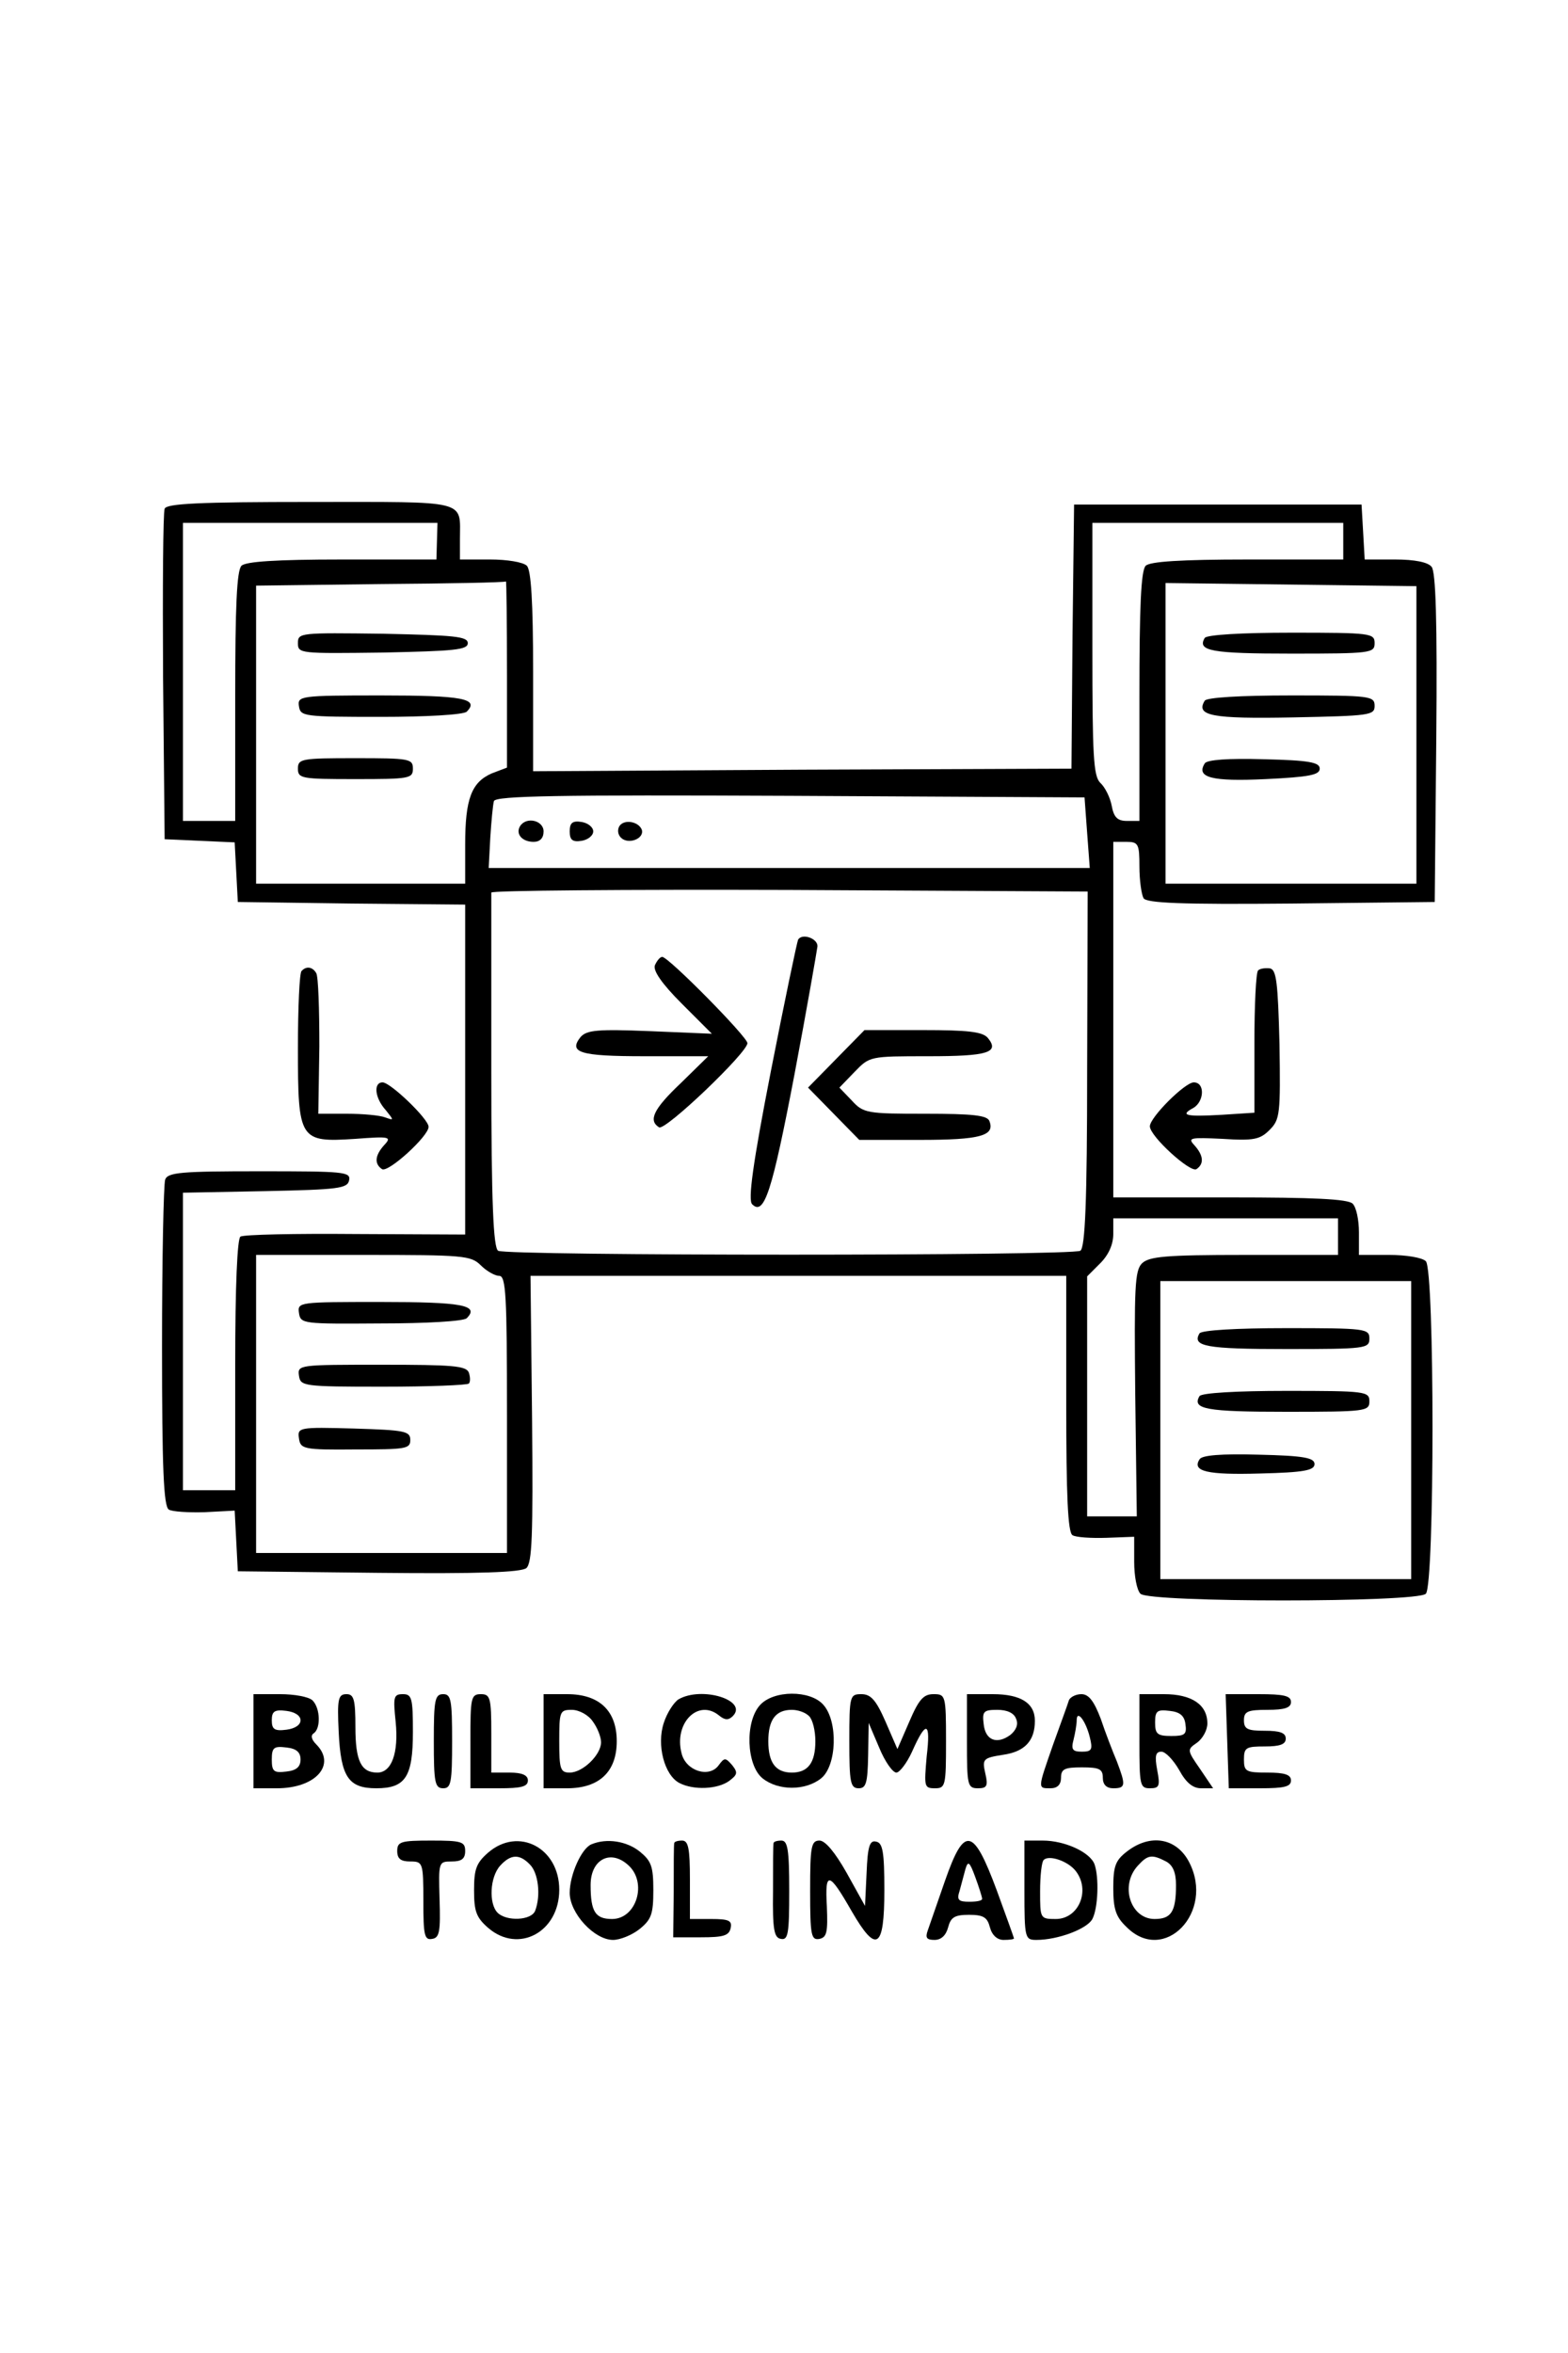 <?xml version="1.0" standalone="no"?>
<!DOCTYPE svg PUBLIC "-//W3C//DTD SVG 20010904//EN"
 "http://www.w3.org/TR/2001/REC-SVG-20010904/DTD/svg10.dtd">
<svg version="1.0" xmlns="http://www.w3.org/2000/svg"
 width="300pt" height="450pt" viewBox="0 0 300 450"
 preserveAspectRatio="xMidYMid meet">
<g transform="translate(0,450) scale(0.1,-0.1)"
fill="#000000" stroke="none">
<path d="M315 3527 c-3 -7 -4 -152 -3 -322 l3 -310 67 -3 67 -3 3 -57 3 -57
218 -3 217 -2 0 -316 0 -315 -210 1 c-115 1 -214 -1 -220 -5 -6 -4 -10 -93
-10 -246 l0 -239 -50 0 -50 0 0 285 0 284 157 3 c141 3 158 5 161 21 3 16 -10
17 -171 17 -150 0 -176 -2 -181 -16 -3 -9 -6 -152 -6 -319 0 -232 3 -306 13
-312 6 -4 38 -6 69 -5 l57 3 3 -58 3 -58 269 -3 c193 -2 272 1 283 9 11 10 13
60 11 285 l-3 274 513 0 512 0 0 -244 c0 -176 3 -247 12 -252 6 -4 35 -6 65
-5 l53 2 0 -48 c0 -27 5 -54 12 -61 17 -17 529 -17 546 0 17 17 17 619 0 636
-7 7 -38 12 -70 12 l-58 0 0 43 c0 24 -5 48 -12 55 -9 9 -75 12 -235 12 l-223
0 0 340 0 340 25 0 c23 0 25 -4 25 -47 0 -27 4 -54 8 -61 7 -9 70 -12 283 -10
l274 3 3 314 c2 223 -1 318 -9 327 -7 9 -33 14 -70 14 l-58 0 -3 53 -3 52
-275 0 -275 0 -3 -252 -2 -253 -515 -2 -515 -3 0 190 c0 135 -4 195 -12 203
-7 7 -38 12 -70 12 l-58 0 0 39 c0 76 19 71 -286 71 -212 0 -276 -3 -279 -13z
m521 -62 l-1 -35 -181 0 c-127 0 -184 -4 -192 -12 -9 -9 -12 -78 -12 -250 l0
-238 -50 0 -50 0 0 285 0 285 243 0 244 0 -1 -35z m1734 0 l0 -35 -183 0
c-129 0 -187 -4 -195 -12 -9 -9 -12 -78 -12 -250 l0 -238 -24 0 c-18 0 -25 7
-29 29 -3 16 -13 36 -22 44 -13 13 -15 52 -15 256 l0 241 240 0 240 0 0 -35z
m-1600 -254 l0 -179 -29 -11 c-39 -17 -51 -49 -51 -136 l0 -75 -200 0 -200 0
0 285 0 285 238 3 c130 1 238 3 240 5 1 1 2 -78 2 -177z m1740 -116 l0 -285
-240 0 -240 0 0 288 0 287 240 -3 240 -3 0 -284z m-630 -188 l5 -67 -575 0
-575 0 3 57 c2 32 5 64 7 71 4 10 122 12 567 10 l563 -3 5 -68z m0 -452 c0
-256 -4 -341 -13 -347 -16 -10 -1098 -10 -1114 0 -9 6 -13 90 -13 342 0 184 0
338 0 343 0 4 257 6 571 5 l570 -3 -1 -340z m480 -320 l0 -35 -179 0 c-152 0
-182 -3 -196 -16 -14 -14 -15 -46 -13 -250 l3 -234 -47 0 -48 0 0 230 0 229
25 25 c16 16 25 36 25 56 l0 30 215 0 215 0 0 -35z m-1640 -55 c11 -11 27 -20
35 -20 13 0 15 -36 15 -265 l0 -265 -240 0 -240 0 0 285 0 285 205 0 c192 0
206 -1 225 -20z m1780 -315 l0 -285 -240 0 -240 0 0 285 0 285 240 0 240 0 0
-285z"/>
<path d="M570 3270 c0 -20 4 -20 163 -18 136 3 162 5 162 18 0 13 -26 15 -162
18 -159 2 -163 2 -163 -18z"/>
<path d="M572 3149 c3 -19 9 -20 157 -20 86 0 158 4 164 10 25 25 -9 31 -164
31 -156 0 -160 -1 -157 -21z"/>
<path d="M570 3030 c0 -19 7 -20 110 -20 103 0 110 1 110 20 0 19 -7 20 -110
20 -103 0 -110 -1 -110 -20z"/>
<path d="M2305 3280 c-15 -25 13 -30 166 -30 152 0 159 1 159 20 0 19 -7 20
-159 20 -96 0 -162 -4 -166 -10z"/>
<path d="M2305 3160 c-18 -29 14 -35 169 -32 147 3 156 4 156 22 0 19 -8 20
-159 20 -100 0 -162 -4 -166 -10z"/>
<path d="M2305 3040 c-17 -27 13 -35 117 -30 83 4 103 8 103 20 0 12 -20 16
-107 18 -68 2 -109 -1 -113 -8z"/>
<path d="M995 2920 c-9 -15 4 -30 26 -30 12 0 19 7 19 20 0 21 -33 29 -45 10z"/>
<path d="M1090 2910 c0 -16 5 -21 23 -18 12 2 22 10 22 18 0 8 -10 16 -22 18
-18 3 -23 -2 -23 -18z"/>
<path d="M1185 2920 c-4 -7 -3 -16 3 -22 14 -14 45 -2 40 15 -6 16 -34 21 -43
7z"/>
<path d="M1527 2703 c-2 -4 -26 -118 -52 -251 -35 -179 -44 -247 -36 -255 23
-23 38 23 81 248 24 127 43 237 44 245 1 15 -29 26 -37 13z"/>
<path d="M1253 2654 c-4 -10 13 -35 51 -73 l58 -58 -119 5 c-100 4 -120 2
-132 -11 -24 -30 -2 -37 122 -37 l122 0 -52 -51 c-53 -50 -63 -72 -42 -85 12
-7 169 143 169 161 0 12 -151 165 -163 165 -4 0 -10 -7 -14 -16z"/>
<path d="M1600 2475 l-54 -55 49 -50 49 -50 116 0 c116 0 144 8 133 36 -4 11
-32 14 -122 14 -112 0 -119 1 -141 25 l-24 25 29 30 c29 30 29 30 141 30 114
0 137 7 114 35 -10 12 -39 15 -124 15 l-112 0 -54 -55z"/>
<path d="M572 1989 c3 -21 8 -21 157 -20 85 0 158 4 164 10 25 25 -9 31 -164
31 -157 0 -160 0 -157 -21z"/>
<path d="M572 1869 c3 -20 8 -21 161 -21 88 0 161 3 164 6 3 3 3 12 0 21 -5
13 -31 15 -167 15 -158 0 -161 0 -158 -21z"/>
<path d="M572 1749 c3 -20 8 -22 108 -21 96 0 105 1 105 18 0 17 -10 19 -108
22 -106 3 -108 2 -105 -19z"/>
<path d="M2295 1950 c-15 -25 13 -30 166 -30 152 0 159 1 159 20 0 19 -7 20
-159 20 -96 0 -162 -4 -166 -10z"/>
<path d="M2295 1830 c-15 -25 13 -30 166 -30 152 0 159 1 159 20 0 19 -7 20
-159 20 -96 0 -162 -4 -166 -10z"/>
<path d="M2295 1709 c-15 -23 15 -30 116 -27 84 2 104 6 104 18 0 12 -20 16
-107 18 -71 2 -109 -1 -113 -9z"/>
<path d="M577 2643 c-4 -3 -7 -70 -7 -148 0 -176 3 -180 110 -173 66 5 70 4
55 -12 -18 -20 -19 -36 -4 -46 12 -7 89 63 89 81 0 15 -73 85 -88 85 -18 0
-15 -30 6 -53 16 -20 16 -20 -1 -14 -10 4 -43 7 -73 7 l-55 0 2 129 c0 71 -2
134 -6 140 -7 12 -19 14 -28 4z"/>
<path d="M2407 2644 c-4 -4 -7 -67 -7 -140 l0 -132 -62 -4 c-70 -4 -81 -1 -55
13 21 12 23 49 1 49 -17 0 -84 -67 -84 -84 0 -19 77 -89 89 -82 15 10 14 26
-4 46 -13 14 -8 15 54 12 60 -4 72 -1 90 17 20 20 21 30 19 164 -3 119 -6 142
-18 145 -9 1 -19 0 -23 -4z"/>
<path d="M485 1170 l0 -90 45 0 c74 0 114 45 75 84 -9 9 -11 17 -5 21 14 9 13
48 -2 63 -7 7 -35 12 -62 12 l-51 0 0 -90z m90 40 c0 -9 -11 -16 -27 -18 -23
-3 -28 1 -28 18 0 17 5 21 28 18 16 -2 27 -9 27 -18z m0 -75 c0 -14 -8 -21
-27 -23 -24 -3 -28 0 -28 23 0 23 4 26 28 23 19 -2 27 -9 27 -23z"/>
<path d="M648 1188 c4 -87 19 -108 72 -108 56 0 70 22 70 108 0 64 -2 72 -19
72 -18 0 -19 -5 -14 -53 6 -60 -8 -97 -35 -97 -31 0 -42 22 -42 87 0 53 -3 63
-17 63 -16 0 -18 -9 -15 -72z"/>
<path d="M830 1170 c0 -79 2 -90 18 -90 15 0 17 11 17 90 0 79 -2 90 -17 90
-16 0 -18 -11 -18 -90z"/>
<path d="M900 1170 l0 -90 55 0 c42 0 55 3 55 15 0 10 -11 15 -35 15 l-35 0 0
75 c0 68 -2 75 -20 75 -19 0 -20 -7 -20 -90z"/>
<path d="M1040 1170 l0 -90 45 0 c62 0 95 32 95 90 0 58 -33 90 -95 90 l-45 0
0 -90z m94 38 c9 -12 16 -30 16 -40 0 -24 -35 -58 -60 -58 -18 0 -20 7 -20 60
0 57 1 60 24 60 14 0 32 -10 40 -22z"/>
<path d="M1298 1250 c-9 -6 -22 -26 -28 -45 -14 -42 1 -100 30 -115 27 -14 73
-12 95 4 16 12 17 16 6 30 -13 15 -15 15 -26 0 -18 -25 -63 -11 -71 23 -15 58
32 105 72 72 11 -9 18 -9 26 -1 30 30 -59 58 -104 32z"/>
<path d="M1454 1239 c-29 -32 -26 -115 5 -140 30 -24 82 -24 112 0 30 24 33
109 4 141 -25 28 -95 28 -121 -1z m94 -21 c7 -7 12 -28 12 -48 0 -41 -14 -60
-45 -60 -31 0 -45 19 -45 60 0 41 14 60 45 60 12 0 26 -5 33 -12z"/>
<path d="M1625 1170 c0 -79 2 -90 18 -90 14 0 17 10 18 63 l1 62 20 -47 c11
-27 26 -48 33 -48 6 0 20 18 30 40 27 61 36 58 28 -9 -5 -58 -5 -61 16 -61 20
0 21 5 21 90 0 88 -1 90 -24 90 -19 0 -28 -10 -46 -52 l-23 -53 -23 53 c-18
41 -28 52 -46 52 -22 0 -23 -3 -23 -90z"/>
<path d="M1850 1170 c0 -84 1 -90 21 -90 17 0 20 4 14 29 -6 27 -4 29 34 35
42 6 61 27 61 65 0 34 -27 51 -81 51 l-49 0 0 -90z m94 43 c5 -11 0 -22 -11
-31 -26 -19 -48 -10 -51 21 -3 24 0 27 26 27 19 0 32 -6 36 -17z"/>
<path d="M2045 1248 c-2 -7 -16 -45 -30 -84 -30 -86 -30 -84 -5 -84 13 0 20 7
20 20 0 17 7 20 40 20 33 0 40 -3 40 -20 0 -13 7 -20 20 -20 24 0 24 6 7 51
-8 19 -22 55 -31 82 -13 34 -23 47 -37 47 -11 0 -22 -6 -24 -12z m40 -70 c6
-24 4 -28 -15 -28 -18 0 -21 4 -16 23 3 12 6 29 6 37 0 21 17 0 25 -32z"/>
<path d="M2180 1170 c0 -84 1 -90 20 -90 18 0 20 4 14 35 -5 27 -3 35 8 35 8
0 23 -16 34 -35 13 -24 26 -35 42 -35 l23 0 -25 37 c-25 36 -25 37 -6 50 11 8
20 24 20 37 0 36 -30 56 -83 56 l-47 0 0 -90z m88 33 c3 -20 -1 -23 -27 -23
-27 0 -31 4 -31 26 0 22 4 25 28 22 19 -2 28 -9 30 -25z"/>
<path d="M2348 1170 l3 -90 60 0 c46 0 59 3 59 15 0 11 -12 15 -45 15 -41 0
-45 2 -45 25 0 23 4 25 40 25 29 0 40 4 40 15 0 11 -11 15 -40 15 -33 0 -40 3
-40 20 0 17 7 20 45 20 33 0 45 4 45 15 0 12 -14 15 -62 15 l-63 0 3 -90z"/>
<path d="M760 960 c0 -15 7 -20 25 -20 24 0 25 -2 25 -76 0 -65 2 -75 17 -72
14 2 16 15 14 76 -2 71 -2 72 23 72 19 0 26 5 26 20 0 18 -7 20 -65 20 -58 0
-65 -2 -65 -20z"/>
<path d="M934 957 c-23 -20 -27 -32 -27 -72 0 -40 4 -52 27 -72 58 -50 136 -8
136 73 0 80 -78 121 -136 71z m80 -23 c16 -16 21 -59 10 -88 -7 -19 -55 -21
-72 -4 -17 17 -15 68 5 90 20 22 37 23 57 2z"/>
<path d="M1132 973 c-19 -7 -42 -58 -42 -93 0 -39 47 -90 83 -90 13 0 36 9 51
21 22 18 26 28 26 74 0 46 -4 56 -26 74 -25 20 -63 26 -92 14z m70 -40 c37
-33 16 -103 -31 -103 -32 0 -41 14 -41 65 0 49 38 69 72 38z"/>
<path d="M1290 975 c-1 -3 -1 -44 -1 -92 l-1 -88 53 0 c43 0 54 3 57 18 3 14
-4 17 -37 17 l-41 0 0 75 c0 60 -3 75 -15 75 -8 0 -15 -2 -15 -5z"/>
<path d="M1480 975 c-1 -3 -1 -44 -1 -92 -1 -73 2 -89 15 -91 14 -3 16 10 16
92 0 79 -3 96 -15 96 -8 0 -15 -2 -15 -5z"/>
<path d="M1550 884 c0 -86 2 -95 18 -92 14 3 16 13 14 62 -4 69 4 67 48 -10
47 -81 62 -71 62 41 0 73 -3 91 -16 93 -12 3 -16 -9 -18 -60 l-3 -63 -35 63
c-22 39 -41 62 -52 62 -16 0 -18 -11 -18 -96z"/>
<path d="M1808 903 c-15 -43 -30 -86 -33 -95 -5 -14 -2 -18 13 -18 13 0 22 9
26 24 5 19 12 24 40 24 28 0 35 -5 40 -24 4 -15 14 -24 26 -24 11 0 20 1 20 3
0 1 -15 43 -33 92 -45 121 -62 124 -99 18z m71 -34 c1 -4 -10 -6 -24 -6 -21 0
-25 3 -19 21 3 11 8 30 11 41 5 17 8 15 19 -15 7 -19 13 -38 13 -41z"/>
<path d="M1960 885 c0 -92 1 -95 23 -95 41 0 97 21 107 40 11 21 13 80 4 105
-9 23 -57 45 -99 45 l-35 0 0 -95z m98 37 c29 -37 6 -92 -38 -92 -30 0 -30 1
-30 53 0 30 3 57 7 60 10 10 46 -2 61 -21z"/>
<path d="M2156 959 c-22 -17 -26 -28 -26 -70 0 -40 5 -55 25 -74 72 -73 170
28 120 124 -24 46 -74 55 -119 20z m75 -19 c13 -7 19 -21 19 -45 0 -51 -9 -65
-41 -65 -46 0 -67 64 -32 102 19 21 27 22 54 8z"/>
</g>
</svg>
